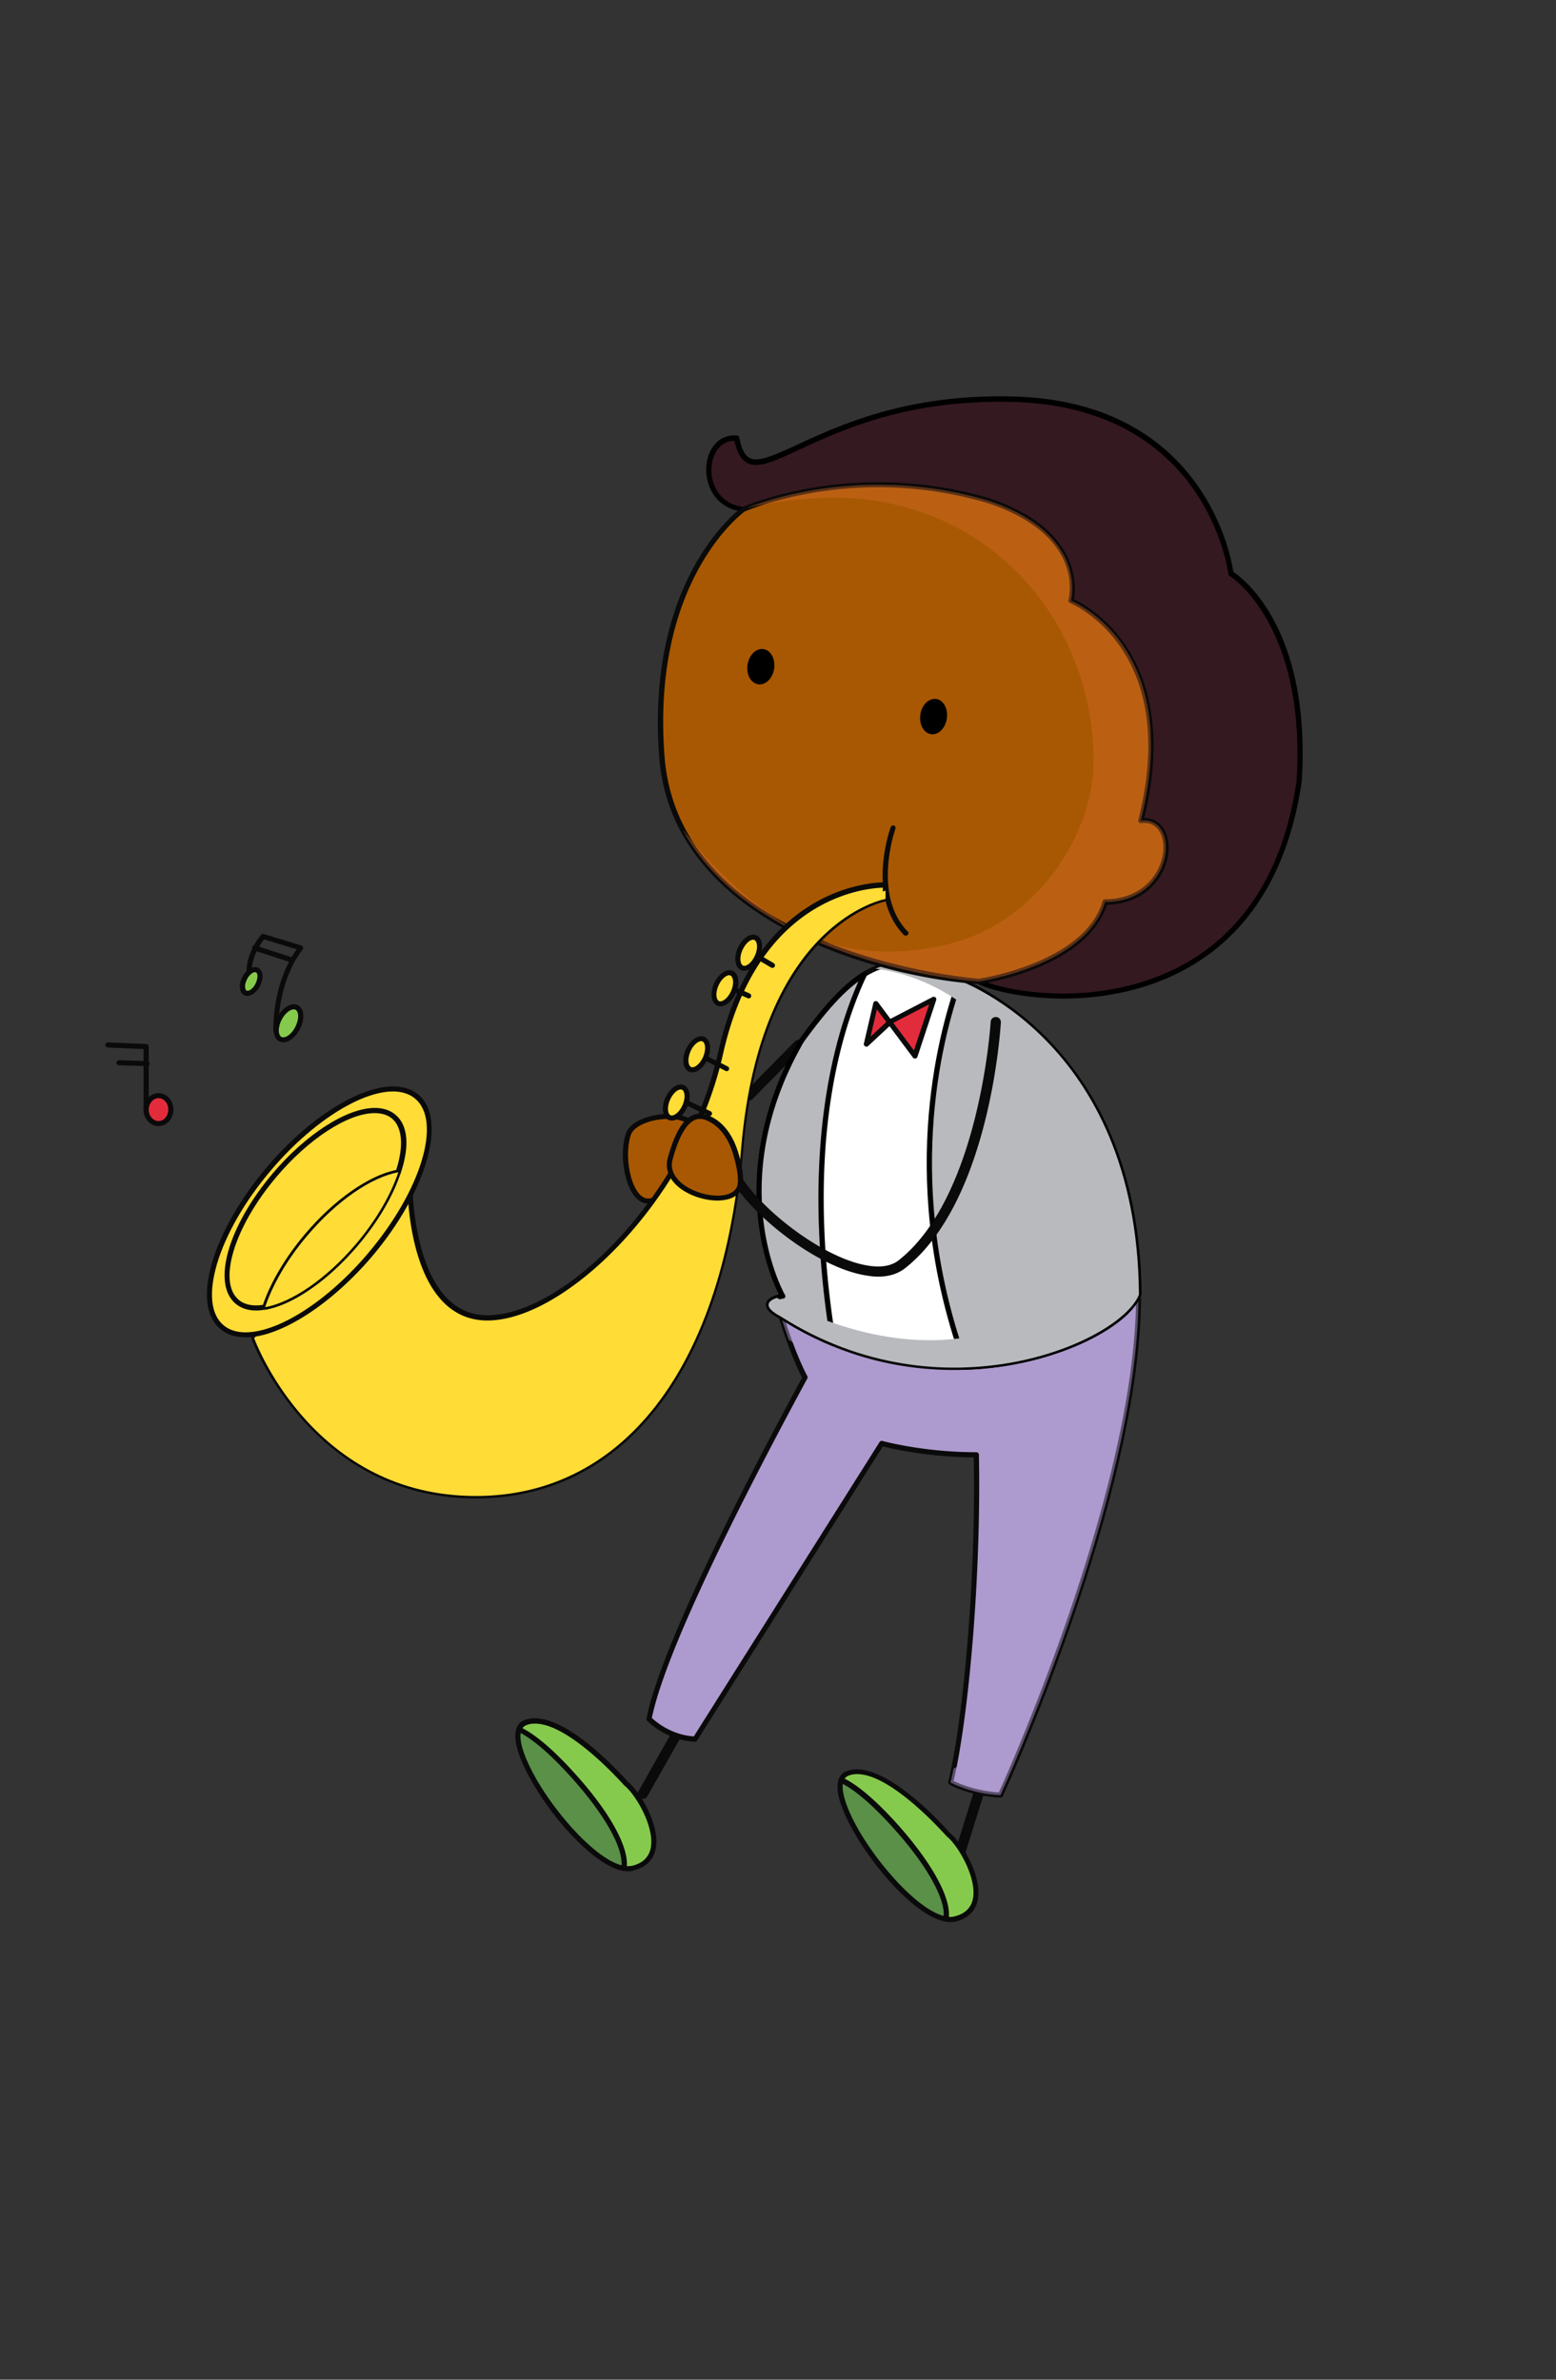 <svg version="1.1" id="Layer_1" xmlns="http://www.w3.org/2000/svg" x="0" y="0" viewBox="0 0 102 156" style="enable-background:new 0 0 102 156" xml:space="preserve"><rect x="0" y="0" width="102" height="156" fill="#333333" stroke="none"/><style>.st0{fill:#0a0a0a}.st1{fill:#5a9048}.st2{fill:#85ca4d}.st3{fill:#ad9ace}.st6{fill:#a85802}.st7{fill:#e32c3b}.st8{fill:#b9babd}.st12{fill:#ffdc36}</style><path class="st0" d="M62.93 121.8c.14 0 .28-.09.32-.23l1.56-4.99a.35.35 0 0 0-.22-.42.33.33 0 0 0-.42.22l-1.56 4.99c-.06.17.05.36.22.41.04.02.07.02.1.02zM42.15 117.92c.12 0 .23-.06.29-.17l2.57-4.55c.09-.16.04-.36-.13-.45a.34.34 0 0 0-.46.13l-2.57 4.55a.33.33 0 0 0 .13.45c.06.03.12.04.17.04z"/><path class="st1" d="M58.8 119.84c2.23 2.5 3.44 4.76 3.22 5.97-2.73-.46-7.59-7.21-6.88-9.11.67.3 1.84 1.1 3.66 3.14z"/><path class="st0" d="M62.02 125.97h-.03c-1.8-.3-4.44-3.16-5.95-5.76-.54-.93-1.41-2.64-1.06-3.58.02-.04.05-.08.09-.1a.17.17 0 0 1 .14 0c.67.31 1.87 1.11 3.72 3.18 2.27 2.55 3.49 4.83 3.26 6.11-.02.1-.09.15-.17.15zm-6.77-9.04c-.09.63.3 1.77 1.08 3.11 1.4 2.39 3.87 5.13 5.54 5.56.08-1.2-1.13-3.34-3.2-5.66-1.65-1.85-2.75-2.66-3.42-3.01z"/><path class="st2" d="M55.56 116.26c2.35-.89 6.59 3.99 6.59 3.99 1.12.89 3.24 4.88.45 5.55-.18.04-.38.04-.58.01.22-1.21-.99-3.48-3.22-5.97-1.82-2.03-2.99-2.83-3.66-3.14.07-.21.2-.36.42-.44z"/><path class="st0" d="M62.3 126c-.1 0-.21-.01-.31-.03a.19.19 0 0 1-.11-.07c-.03-.04-.03-.08-.03-.12.21-1.16-1.01-3.4-3.18-5.83-1.81-2.03-2.96-2.81-3.61-3.1a.17.17 0 0 1-.09-.21c.1-.26.27-.44.52-.53.21-.08.44-.12.68-.12 2.45 0 5.95 3.99 6.09 4.16.81.63 2.17 2.89 1.82 4.45-.16.71-.66 1.18-1.45 1.37-.1.02-.21.03-.33.03zm-.1-.34c.13.01.25 0 .36-.03.67-.16 1.08-.54 1.21-1.12.3-1.36-.95-3.53-1.72-4.14-.06-.06-3.57-4.07-5.86-4.07-.2 0-.39.03-.56.1-.11.04-.2.11-.26.2.7.35 1.85 1.18 3.57 3.11 2.16 2.45 3.37 4.65 3.26 5.95z"/><path class="st1" d="M37.68 116.51c2.23 2.5 3.44 4.76 3.22 5.97-2.73-.46-7.59-7.21-6.88-9.12.68.31 1.85 1.11 3.66 3.15z"/><path class="st0" d="M40.9 122.65h-.03c-1.79-.3-4.44-3.16-5.95-5.76-.54-.93-1.41-2.64-1.06-3.58.02-.04.05-.08.09-.09.04-.02.09-.02.13 0 .68.31 1.87 1.11 3.72 3.18 2.28 2.55 3.49 4.83 3.26 6.11-.01.08-.08.14-.16.14zm-6.77-9.05c-.1.64.3 1.77 1.08 3.12 1.4 2.39 3.87 5.13 5.54 5.56.08-1.2-1.13-3.34-3.2-5.66-1.65-1.85-2.75-2.66-3.42-3.02z"/><path class="st2" d="M34.44 112.93c2.35-.89 6.59 3.99 6.59 3.99 1.12.89 3.24 4.88.45 5.55-.18.04-.37.04-.58.01.22-1.22-.99-3.48-3.22-5.97-1.82-2.03-2.98-2.83-3.66-3.14.07-.21.21-.36.42-.44z"/><path class="st0" d="M41.18 122.67c-.1 0-.2-.01-.31-.03a.164.164 0 0 1-.11-.07c-.03-.04-.04-.08-.03-.13.22-1.16-1-3.4-3.18-5.83-1.81-2.03-2.96-2.81-3.61-3.11-.08-.04-.12-.13-.08-.21.1-.26.27-.44.52-.53.21-.08.44-.12.68-.12 2.45 0 5.95 3.99 6.09 4.16.8.63 2.17 2.89 1.82 4.45-.16.71-.66 1.18-1.46 1.37-.09.04-.21.05-.33.05zm-.09-.34c.13.01.25 0 .35-.02.67-.16 1.07-.54 1.21-1.12.3-1.36-.95-3.53-1.72-4.14-.06-.06-3.57-4.06-5.86-4.06-.2 0-.4.03-.56.1-.11.04-.2.11-.26.2.7.36 1.85 1.19 3.56 3.11 2.17 2.43 3.38 4.63 3.28 5.93z"/><path class="st3" d="M51.2 86.31s.72 2.41 1.56 3.99c-3.52 6.49-9.3 17.64-10.22 22.38 0 0 1.17 1.25 3.02 1.33l12.23-19.39s2.68.75 6.2.75c.17 8.4-.75 17.72-1.68 21.47 0 0 1.34.75 3.27.83 0 0 8.96-19.39 9.05-32.53L51.2 86.31z"/><path class="st0" d="M65.59 117.84c-.01 0-.01 0 0 0-1.95-.08-3.3-.82-3.35-.85-.06-.04-.1-.11-.08-.19.93-3.77 1.83-12.94 1.67-21.26-3-.02-5.4-.58-5.96-.72L45.7 114.1c-.03.05-.09.08-.15.08-1.89-.09-3.08-1.33-3.13-1.38-.04-.04-.05-.09-.04-.14.93-4.79 6.77-16.03 10.2-22.35-.82-1.58-1.53-3.92-1.53-3.94a.14.14 0 0 1 .02-.14.17.17 0 0 1 .13-.07l23.43-1.17c.05 0 .09.02.12.05.04.03.05.07.05.12-.08 13.03-8.97 32.4-9.07 32.6-.02.04-.08.08-.14.08zm-3.08-1.09c.35.17 1.48.66 2.97.75.69-1.53 8.83-19.72 8.99-32.19l-23.04 1.14c.2.61.81 2.48 1.49 3.76.03.05.03.11 0 .16-3.39 6.26-9.21 17.43-10.19 22.25.25.24 1.28 1.11 2.75 1.21l12.18-19.3c.04-.06.12-.09.19-.07.02.01 2.7.74 6.15.74.09 0 .17.07.17.16.16 8.31-.73 17.51-1.66 21.39z"/><path class="st3" d="M69.75 89.86c-10.61 1.68-15.9-.61-18.04-2.03-.31-.86-.51-1.52-.51-1.52l23.43-1.16c-.08 13.14-9.05 32.53-9.05 32.53-1.93-.08-3.27-.83-3.27-.83.07-.27.13-.58.2-.91 5.48-2.52 11.36-26.82 7.24-26.08z" style="opacity:.49"/><g><path class="st0" d="M49.08 72.16c.09 0 .17-.03.24-.1l3.27-3.33c.13-.13.13-.34 0-.47a.344.344 0 0 0-.48 0l-3.27 3.33c-.13.13-.13.34 0 .47.07.07.15.1.24.1z"/></g><g><path d="M62.48 64.12S74.55 68 74.66 84.87c-1.23 3.11-12.85 8.21-23.46 1.44-1.9-1 .11-1.33.11-1.33s-4.25-7.21 1.23-16.75c3.47-4.78 5.81-6.33 9.94-4.11z" style="fill:#fff"/><path class="st0" d="M62.56 89.81c-4.1 0-7.95-1.13-11.45-3.37-.66-.34-.94-.66-.89-.98.06-.35.54-.53.84-.61-.62-1.24-3.62-8.08 1.34-16.72 2.33-3.21 4.26-5.18 6.76-5.18 1.02 0 2.13.33 3.4 1.01.1.03 12.16 4.1 12.27 20.89 0 .02 0 .04-.01.06-.81 2.05-5.86 4.9-12.26 4.9zm-3.4-26.52c-2.36 0-4.23 1.92-6.48 5.03-5.35 9.33-1.26 16.5-1.22 16.57.03.05.03.11.01.15-.02.05-.07.08-.13.09-.31.05-.76.22-.79.38-.02.12.16.34.72.64 3.46 2.2 7.25 3.32 11.28 3.32 6.13 0 11.14-2.74 11.93-4.65-.13-16.51-11.94-20.52-12.06-20.55-1.23-.66-2.29-.98-3.26-.98z"/></g><g><path class="st6" d="M45.14 73.49c-1.04-.67-3.58-.19-3.94.84-.59 1.66.17 4.99 1.68 4.32 1.21-.53 2.89-3.18 2.71-4.51-.04-.28-.21-.49-.45-.65z"/><path class="st0" d="M42.49 78.9c-.36 0-.7-.2-.97-.58-.67-.94-.9-2.87-.48-4.05.28-.78 1.62-1.25 2.77-1.25.41 0 .98.06 1.42.33.3.19.48.45.52.77.2 1.43-1.57 4.13-2.8 4.68-.16.07-.31.1-.46.1zm1.32-5.55c-1.15 0-2.25.46-2.45 1.03-.38 1.08-.17 2.9.44 3.75.21.29.44.44.69.44.1 0 .21-.03.32-.07 1.12-.5 2.79-3.04 2.61-4.33-.03-.22-.16-.4-.37-.53-.29-.19-.73-.29-1.24-.29z"/></g><g><path class="st7" d="m58.41 66.95 2.79-1.45-1.23 3.72-2.57-3.44-.61 2.66z"/><path class="st0" d="M59.97 69.39c-.05 0-.1-.02-.13-.07l-1.53-2.05-1.4 1.3c-.05.05-.13.06-.2.02-.06-.04-.1-.11-.08-.18l.62-2.66a.15.15 0 0 1 .13-.12c.06-.01.13.01.17.06l.82 1.1 2.76-1.43c.06-.03.13-.02.19.02.05.04.07.12.05.18l-1.23 3.72c-.02.06-.07.1-.13.11h-.04zm-1.41-2.34 1.35 1.81 1-3.02-2.35 1.21zm-1.08-.88-.41 1.78L58.1 67l-.62-.83z"/></g><g><path class="st8" d="M62.92 64.28c2.14.88 11.65 5.62 11.75 20.58-.75 1.9-5.39 4.54-11.31 4.76-4.34-11.66-1.88-21.36-.44-25.34z"/><path d="M63.35 89.79c-.07 0-.13-.04-.16-.11-4.4-11.84-1.77-21.75-.44-25.46.02-.04.04-.08.09-.1.04-.02.09-.02.13 0 1.96.8 11.75 5.58 11.85 20.73 0 .02 0 .04-.01.06-.83 2.15-5.75 4.67-11.46 4.88zm-.33-25.29c-1.33 3.79-3.79 13.43.45 24.95 5.77-.25 10.29-2.84 11.03-4.62-.11-14.53-9.24-19.36-11.48-20.33z"/><g><path class="st8" d="M51.31 84.97s-4.25-7.21 1.23-16.75c1.51-2.08 2.8-3.54 4.13-4.35-1.61 3.38-4.18 11.2-2.03 24.22-1.15-.47-2.3-1.05-3.44-1.78-1.9-1 .11-1.34.11-1.34z"/><path d="M54.64 88.25c-.02 0-.04 0-.06-.01a21.5 21.5 0 0 1-3.47-1.8c-.66-.34-.94-.66-.89-.98.06-.35.54-.53.84-.61-.62-1.24-3.62-8.08 1.34-16.72 1.7-2.34 2.95-3.65 4.19-4.42.06-.04.14-.03.2.02.05.05.07.13.04.2C55.17 67.4 52.7 75.15 54.81 88c.01.02.02.05.02.08-.01.1-.09.17-.19.17zm1.63-23.91c-1.05.77-2.16 2.01-3.59 3.98-5.35 9.33-1.26 16.5-1.22 16.57.03.05.03.11.01.15-.02.05-.07.08-.13.09-.31.05-.76.22-.79.38-.02.12.16.34.72.64 1 .64 2.05 1.19 3.15 1.66-1.94-12.16.2-19.76 1.85-23.47z"/></g></g><g><path class="st8" d="M69.97 75.88c-3.54-9.91-9.51-11.99-12.58-12.38 1.5-.64 3.08-.46 5.09.62 0 0 12.07 3.88 12.18 20.75-1.23 3.11-12.85 8.21-23.46 1.44-1.33-.7-.75-1.07-.28-1.23 11.33 6.18 22.85 1.59 19.05-9.2z"/></g><g><path d="M72.43 59.13c4.58 0 5.03-5.66 2.34-5.33 2.91-11.54-4.58-14.42-4.58-14.42s1.23-4.33-5.37-6.55c-8.94-2.66-16.09.55-16.09.55-3.13-.33-2.79-4.88-.45-4.66.89 4.77 5.03-2.88 18.1-2.55C79.46 26.51 80.7 37.6 80.7 37.6s5.14 3.11 4.46 13.65c-2.45 16.64-18.1 14.53-21 13.09 0 0 7.04-1 8.27-5.21z" style="fill:#351920"/><path d="M69.74 65.46c-2.54 0-4.71-.5-5.65-.97-.06-.03-.1-.1-.09-.18a.17.17 0 0 1 .14-.14c.07-.01 6.94-1.03 8.13-5.1.02-.07.08-.12.16-.12 1.5 0 2.41-.63 2.9-1.15.58-.62.93-1.46.93-2.26 0-.79-.4-1.72-1.46-1.58a.165.165 0 0 1-.15-.05c-.04-.04-.05-.1-.04-.15 2.83-11.27-4.41-14.2-4.48-14.23a.17.17 0 0 1-.1-.2c.04-.17 1.1-4.2-5.26-6.34-2.33-.7-4.75-1.05-7.2-1.05-5.16 0-8.73 1.58-8.76 1.59-.03.01-.06.02-.09.01-1.76-.19-2.49-1.64-2.42-2.9.07-1.3.89-2.19 2.01-2.09.08.01.14.06.15.13.24 1.26.67 1.43 1.11 1.43.61 0 1.5-.41 2.72-.97 2.84-1.31 7.19-3.32 14.11-3.15 12.48.32 14.3 10.48 14.45 11.5.64.42 5.12 3.77 4.48 13.75-1.89 12.84-11.53 14.22-15.59 14.22zm-4.99-1.05c1.07.38 2.89.72 4.98.72 3.97 0 13.41-1.35 15.26-13.9.66-10.31-4.34-13.45-4.39-13.48-.05-.03-.08-.07-.08-.12-.01-.11-1.37-10.95-14.14-11.28-6.83-.18-11.15 1.82-13.96 3.12-1.26.58-2.17 1.01-2.86 1.01-.74 0-1.18-.49-1.41-1.58h-.02c-.96 0-1.45.92-1.49 1.78-.06 1.1.57 2.36 2.08 2.55.42-.18 3.94-1.6 8.86-1.6 2.48 0 4.94.36 7.3 1.06 6 2.02 5.65 5.82 5.51 6.61.99.46 7.16 3.82 4.61 14.34.96 0 1.6.77 1.6 1.93 0 .88-.38 1.81-1.02 2.48-.52.56-1.47 1.22-3.02 1.26-1.13 3.49-6.1 4.76-7.81 5.1z"/><path class="st6" d="M48.74 33.39s7.15-3.21 16.09-.55c6.59 2.22 5.37 6.55 5.37 6.55s7.48 2.88 4.58 14.42c2.68-.33 2.23 5.33-2.34 5.33-1.23 4.21-8.27 5.21-8.27 5.21-3.8-.22-19.88-2.88-20.78-14.75-.9-11.89 5.35-16.21 5.35-16.21z"/><path class="st0" d="M64.16 64.51s-.01 0 0 0c-5.54-.33-20.1-3.64-20.95-14.91-.89-11.83 5.37-16.3 5.44-16.35.06-.03 3.7-1.64 8.93-1.64 2.48 0 4.94.36 7.3 1.06 6 2.02 5.65 5.82 5.51 6.61.99.46 7.16 3.82 4.61 14.34.96 0 1.6.77 1.6 1.93 0 .88-.38 1.81-1.02 2.48-.52.56-1.47 1.22-3.02 1.26-1.34 4.17-8.08 5.17-8.37 5.21-.01.01-.02.01-.03.01zm-6.58-32.57c-5.16 0-8.73 1.58-8.76 1.59-.04.03-6.14 4.41-5.26 16.03.97 12.92 19.94 14.55 20.61 14.6.38-.06 6.96-1.13 8.11-5.09.02-.07.08-.12.16-.12 1.5 0 2.41-.63 2.9-1.15.58-.62.93-1.46.93-2.26 0-.79-.4-1.72-1.46-1.58a.165.165 0 0 1-.15-.05c-.04-.04-.05-.1-.04-.15 2.83-11.25-4.41-14.2-4.48-14.23a.17.17 0 0 1-.1-.2c.04-.17 1.1-4.2-5.26-6.34a25.39 25.39 0 0 0-7.2-1.05z"/><g style="opacity:.4"><path d="M44.83 54.46c1.75 2.29 4.18 4.61 6.65 6.12 3.25 1.99 7.38 2.22 11.02 1.23 5.3-1.44 9.36-6.97 9.19-12.39-.32-9.71-7.86-17.13-17.67-16.79-1.66.06-3.39.27-5.07.67 1.22-.49 7.83-2.87 15.88-.47 6.59 2.22 5.37 6.55 5.37 6.55s7.48 2.88 4.58 14.42c2.68-.33 2.23 5.33-2.34 5.33-1.23 4.21-8.27 5.21-8.27 5.21-3.21-.19-15.18-2.12-19.36-9.86 0-.01.01-.01.02-.02z" style="fill:#d76b2a"/></g><g><path class="st0" d="M59.38 61.34c.04 0 .08-.02.12-.05.07-.06.07-.17 0-.23-2.33-2.39-.82-6.69-.8-6.73a.163.163 0 0 0-.1-.21c-.09-.03-.18.01-.21.1-.07.18-1.6 4.54.87 7.08.04.03.08.04.12.04z"/></g><g><path d="M49 43.59c-.09.64.23 1.21.72 1.27.48.06.94-.4 1.03-1.04.08-.64-.23-1.21-.72-1.27-.48-.06-.94.4-1.03 1.04z"/></g><g><path d="M60.33 46.86c-.09.64.23 1.21.71 1.27.48.07.94-.4 1.03-1.04.09-.64-.23-1.21-.71-1.27-.48-.06-.95.4-1.03 1.04z"/></g></g><g><path class="st12" d="M58.05 58.93s-8.21 1.41-9.47 16.39c-1.26 14.98-8.3 23.3-18.35 22.72-10.05-.58-13.57-10.32-13.57-10.32l10.22-10.24s-.08 8.65 4.86 8.9 13.36-7.68 15.5-17.31C49.76 57.78 58.05 58 58.05 58v.93z"/><path class="st0" d="M31.2 98.23c-.32 0-.66-.01-.99-.03-10.05-.58-13.69-10.33-13.72-10.42a.174.174 0 0 1 .04-.18l10.22-10.24c.05-.05.12-.06.18-.04.06.03.1.09.1.16 0 .08-.03 8.5 4.7 8.73.07 0 .15.01.22.01 5.08 0 13.05-7.93 15.11-17.18 2.42-10.88 10.07-11.2 10.94-11.2.09 0 .2.08.2.17v.92c0 .08-.06.15-.14.16-.08.01-8.1 1.58-9.33 16.24-1.19 14.34-7.75 22.9-17.53 22.9zM16.84 87.76c.41 1.01 4.1 9.57 13.39 10.11.33.02.65.03.97.03 9.59 0 16.02-8.44 17.2-22.59 1.17-13.86 8.37-16.23 9.47-16.51v-.61c-1.38.05-8.22.8-10.48 10.93-2.13 9.54-10.51 17.68-15.67 17.44-4.48-.23-4.96-6.93-5.01-8.67l-9.87 9.87z"/><path class="st12" d="m45 72.27 1.51.72-1.51-.72z"/><path class="st0" d="M46.51 73.16c.06 0 .12-.03.15-.09.04-.08 0-.18-.08-.22l-1.51-.72a.16.16 0 0 0-.22.08c-.04.08 0 .18.08.22l1.51.72c.02 0 .05.01.07.01z"/><path class="st12" d="m46.23 69.35 1.39.7-1.39-.7z"/><path class="st0" d="M47.63 70.22c.06 0 .12-.03.15-.09a.16.16 0 0 0-.08-.22l-1.39-.7a.164.164 0 0 0-.22.07.16.16 0 0 0 .08.22l1.39.7c.01.01.04.02.07.02z"/><g><path class="st12" d="m48.07 64.84 1 .44-1-.44z"/><path class="st0" d="M49.08 65.45c.07 0 .13-.04.15-.1.04-.08 0-.18-.08-.22l-1.01-.45c-.09-.04-.18 0-.22.09-.04.08 0 .18.08.22l1 .44c.03.02.05.02.08.02z"/></g><g><path class="st12" d="m49.64 62.7 1 .59-1-.59z"/><path class="st0" d="M50.64 63.45c.06 0 .11-.03.14-.08.05-.08.02-.18-.06-.23l-1-.59c-.08-.05-.18-.02-.23.06-.05.08-.02.18.06.23l1 .59c.03.01.06.02.09.02z"/></g><g><path class="st12" d="M45.11 68.87c-.24.55-.18 1.1.13 1.24.32.13.76-.2 1-.75s.18-1.1-.13-1.24c-.32-.14-.76.2-1 .75z"/><path class="st0" d="M45.38 70.3c-.07 0-.15-.02-.21-.04-.4-.18-.5-.81-.22-1.45.28-.63.82-1.01 1.22-.84.4.18.5.81.22 1.45-.23.53-.64.88-1.01.88zm.58-2.05c-.19 0-.51.24-.7.68-.21.5-.15.93.05 1.02.18.08.55-.15.78-.66.21-.49.15-.93-.04-1.02-.04-.01-.06-.02-.09-.02z"/><path class="st12" d="M43.77 72.03c-.24.55-.18 1.1.13 1.24.31.13.76-.2 1-.75s.18-1.1-.13-1.23c-.32-.14-.77.19-1 .74z"/><path class="st0" d="M44.04 73.46c-.08 0-.15-.01-.21-.04-.4-.17-.5-.81-.22-1.45.28-.63.82-1.01 1.22-.84.4.18.5.81.22 1.45-.23.53-.64.88-1.01.88zm.58-2.04c-.2 0-.5.24-.7.68-.21.49-.15.93.04 1.01.18.08.55-.15.78-.66.22-.49.15-.93-.04-1.02-.03-.01-.05-.01-.08-.01z"/><g><path class="st12" d="M46.95 64.54c-.24.55-.18 1.1.13 1.24.31.13.76-.2 1-.75s.18-1.1-.13-1.23c-.32-.14-.76.19-1 .74z"/><path class="st0" d="M47.23 65.97c-.07 0-.15-.01-.21-.04-.4-.18-.49-.81-.22-1.45.28-.63.82-1.01 1.22-.84.4.17.5.81.22 1.46-.24.52-.64.87-1.01.87zm.57-2.04c-.19 0-.51.24-.7.68-.22.5-.15.93.04 1.02.18.08.56-.16.78-.66.22-.49.15-.93-.04-1.02a.188.188 0 0 0-.08-.02z"/></g><g><path class="st12" d="M48.52 62.21c-.24.55-.18 1.1.13 1.24.31.14.76-.2 1-.75s.18-1.1-.13-1.24c-.32-.13-.77.2-1 .75z"/><path class="st0" d="M48.79 63.64c-.07 0-.15-.01-.21-.04-.4-.17-.5-.81-.22-1.45.28-.63.82-1.01 1.22-.84.4.17.5.81.22 1.45-.23.53-.64.88-1.01.88zm.58-2.04c-.2 0-.5.24-.7.68-.22.49-.15.93.04 1.02.19.08.55-.15.78-.66.22-.49.15-.93-.04-1.02-.03-.02-.06-.02-.08-.02z"/></g></g><g><path class="st12" d="M30.64 94.51C42.6 95.18 46.73 81.2 48.41 70c1.27-8.48 6.95-10.92 9.64-11.61v.54s-8.21 1.41-9.47 16.39c-1.26 14.98-8.3 23.3-18.35 22.72-10.05-.58-13.57-10.32-13.57-10.32l2.42-2.42c2.18 4.48 5.79 8.89 11.56 9.21z"/></g><g><path class="st12" d="M17.59 76.66c-3.52 4.17-4.88 8.81-3.04 10.34 1.84 1.54 6.2-.6 9.73-4.78 3.52-4.18 4.88-8.81 3.04-10.34-1.86-1.54-6.21.6-9.73 4.78z"/><path class="st0" d="M16.1 87.67c-.67 0-1.23-.18-1.65-.54-.95-.79-1.14-2.34-.55-4.36.58-1.97 1.84-4.18 3.56-6.22 2.69-3.19 6.03-5.33 8.31-5.33.67 0 1.23.18 1.66.54 1.91 1.59.56 6.34-3.02 10.58-2.7 3.18-6.04 5.33-8.31 5.33zm9.67-16.12c-2.18 0-5.42 2.09-8.05 5.22-1.69 2-2.93 4.17-3.5 6.1-.55 1.89-.4 3.31.44 4.01.37.31.85.46 1.44.46 2.18 0 5.42-2.09 8.05-5.21 3.46-4.1 4.83-8.63 3.06-10.11-.37-.31-.86-.47-1.44-.47z"/><g><path class="st12" d="M17.99 77.04c2.83-3.35 6.33-5.07 7.81-3.84.79.66.84 2.02.3 3.65-1.72.3-4.02 1.84-5.99 4.18-1.33 1.57-2.27 3.22-2.74 4.66-.74.13-1.37.03-1.82-.34-1.48-1.24-.39-4.96 2.44-8.31z"/><path class="st0" d="M16.79 85.91c-.54 0-.99-.15-1.34-.44-1.58-1.32-.51-5.07 2.42-8.54 2.17-2.57 4.86-4.3 6.7-4.3.55 0 1 .15 1.35.44.82.68.95 2.04.35 3.83-.02.06-.07.1-.13.11-1.75.3-4 1.88-5.89 4.12-1.26 1.49-2.22 3.13-2.71 4.6-.02.06-.07.1-.13.11-.22.05-.43.07-.62.07zm7.77-12.94c-1.74 0-4.33 1.68-6.44 4.18-2.77 3.28-3.87 6.9-2.46 8.07.37.31.92.42 1.58.32.51-1.49 1.48-3.13 2.74-4.62 1.9-2.25 4.19-3.86 5.99-4.22.51-1.58.4-2.81-.28-3.38-.28-.23-.66-.35-1.13-.35z"/><path class="st12" d="M26.11 76.85c-.48 1.44-1.42 3.09-2.74 4.66-1.98 2.34-4.28 3.88-5.99 4.18.48-1.44 1.41-3.09 2.74-4.66 1.97-2.34 4.27-3.88 5.99-4.18z"/><path class="st0" d="M17.37 85.86c-.05 0-.1-.02-.13-.06a.157.157 0 0 1-.03-.16c.5-1.52 1.49-3.19 2.77-4.71 1.94-2.3 4.27-3.92 6.09-4.24.06-.01.12.01.16.06.04.04.05.11.03.16-.5 1.52-1.49 3.19-2.77 4.71-1.94 2.3-4.27 3.92-6.09 4.24h-.03zm8.48-8.78c-1.7.41-3.82 1.94-5.61 4.06-1.18 1.4-2.1 2.92-2.62 4.33 1.7-.41 3.82-1.95 5.61-4.07 1.19-1.39 2.11-2.92 2.62-4.32z"/><g><path class="st12" d="M26.11 76.85c-.48 1.44-1.42 3.09-2.74 4.66-1.98 2.34-4.28 3.88-5.99 4.18.48-1.44 1.41-3.09 2.74-4.66 1.97-2.34 4.27-3.88 5.99-4.18z"/></g></g></g></g><g><path class="st0" d="M57.56 83.69c.72 0 1.31-.19 1.78-.56 5.53-4.37 6.24-15.63 6.27-16.11a.33.33 0 0 0-.32-.35.334.334 0 0 0-.35.31c0 .11-.72 11.44-6.02 15.63-.45.36-1.1.49-1.93.37-2.72-.38-6.58-3.25-8.21-5.56-.1-.16-.32-.19-.47-.09-.15.11-.19.31-.08.46 1.71 2.43 5.69 5.43 8.66 5.84.24.04.47.06.67.06z"/><path class="st6" d="M48.52 77.61c.08-.69-.2-1.68-.33-2.09-.3-.95-.88-1.86-1.84-2.24-1.39-.55-2.06 1.5-2.4 2.66-.69 2.36 4.35 3.56 4.57 1.67z"/><path class="st0" d="M47.02 78.7c-.98 0-2.3-.45-2.94-1.3-.35-.46-.45-.99-.3-1.52.25-.86.83-2.88 2.11-2.88.17 0 .34.04.52.11 1.14.45 1.68 1.52 1.95 2.34.16.51.42 1.47.34 2.16-.09.69-.71 1.09-1.68 1.09zm-1.14-5.35c-1.02 0-1.58 1.91-1.78 2.63-.13.44-.04.85.25 1.23.58.76 1.78 1.16 2.68 1.17.37 0 1.25-.08 1.33-.79.07-.66-.21-1.64-.33-2.02-.24-.75-.74-1.73-1.75-2.14a.984.984 0 0 0-.4-.08z"/></g><g><path class="st2" d="M18.31 66.79c-.29.57-.26 1.17.07 1.34.33.17.83-.17 1.13-.74.29-.57.26-1.17-.07-1.34-.33-.17-.83.16-1.13.74z"/><path class="st0" d="M18.57 68.33c-.09 0-.18-.02-.26-.06-.22-.11-.34-.34-.36-.66-.01-.28.06-.6.22-.91.33-.65.94-1.02 1.35-.81.14.07.25.2.31.38.11.32.05.77-.17 1.18-.27.53-.7.88-1.09.88zm.68-2.16c-.22 0-.56.24-.79.69-.13.25-.19.52-.18.74.01.19.07.33.18.38.2.1.63-.13.9-.67.17-.34.23-.69.15-.93a.353.353 0 0 0-.14-.19c-.04-.01-.07-.02-.12-.02z"/><path class="st0" d="M18.07 67.75s.01 0 0 0c.1 0 .17-.08.17-.17 0-.03-.1-3.13 1.6-5.34.03-.04.04-.1.03-.15a.198.198 0 0 0-.11-.11l-2.47-.75c-.06-.02-.13 0-.17.05-.04.05-1.05 1.19-.96 2.66 0 .09.09.16.18.16s.16-.08.15-.18c-.06-1.12.6-2.06.82-2.34l2.14.65c-1.63 2.28-1.53 5.24-1.53 5.36-.01.09.07.16.15.16z"/><path class="st0" d="M19.12 63.09c.07 0 .14-.04.16-.11a.165.165 0 0 0-.11-.21l-2.43-.79a.165.165 0 0 0-.21.11c-.03.09.02.18.11.21l2.43.79h.05z"/><g><path class="st2" d="M16.03 64.13c-.21.41-.19.84.05.97.24.12.6-.12.81-.53.21-.41.19-.85-.05-.96-.24-.13-.6.1-.81.52z"/><path class="st0" d="M16.22 65.29c-.07 0-.15-.01-.21-.05-.33-.16-.38-.68-.13-1.19.25-.49.72-.77 1.04-.61.17.08.28.27.29.51.01.21-.05.45-.16.68-.21.39-.54.66-.83.66zm.49-1.56c-.14 0-.37.17-.52.47-.19.37-.14.68-.02.74.02.01.04.01.06.01.14 0 .37-.16.52-.47.09-.18.13-.36.13-.51-.01-.12-.04-.2-.1-.23-.03-.01-.05-.01-.07-.01z"/></g><g><path class="st7" d="M9.58 72.74c0 .51.36.91.81.91.45 0 .81-.41.81-.91s-.36-.91-.81-.91c-.44 0-.81.41-.81.91z"/><path class="st0" d="M10.39 73.82c-.54 0-.98-.48-.98-1.08 0-.6.44-1.08.98-1.08s.98.48.98 1.08c0 .6-.44 1.08-.98 1.08zm0-1.83c-.35 0-.64.34-.64.75s.29.75.64.75c.36 0 .64-.34.64-.75.01-.41-.28-.75-.64-.75z"/><path class="st0" d="M9.58 72.91c.09 0 .17-.07.17-.17v-4.13c0-.09-.07-.16-.16-.17l-2.51-.11c-.08-.01-.18.07-.18.16s.07.17.16.18l2.35.1v3.97c.01.1.08.17.17.17z"/><g><path class="st0" d="M9.64 69.89c.09 0 .16-.07.17-.16 0-.09-.07-.17-.16-.17L7.8 69.5c-.09 0-.16.07-.17.16 0 .09.07.17.16.17l1.85.06z"/></g></g></g></svg>